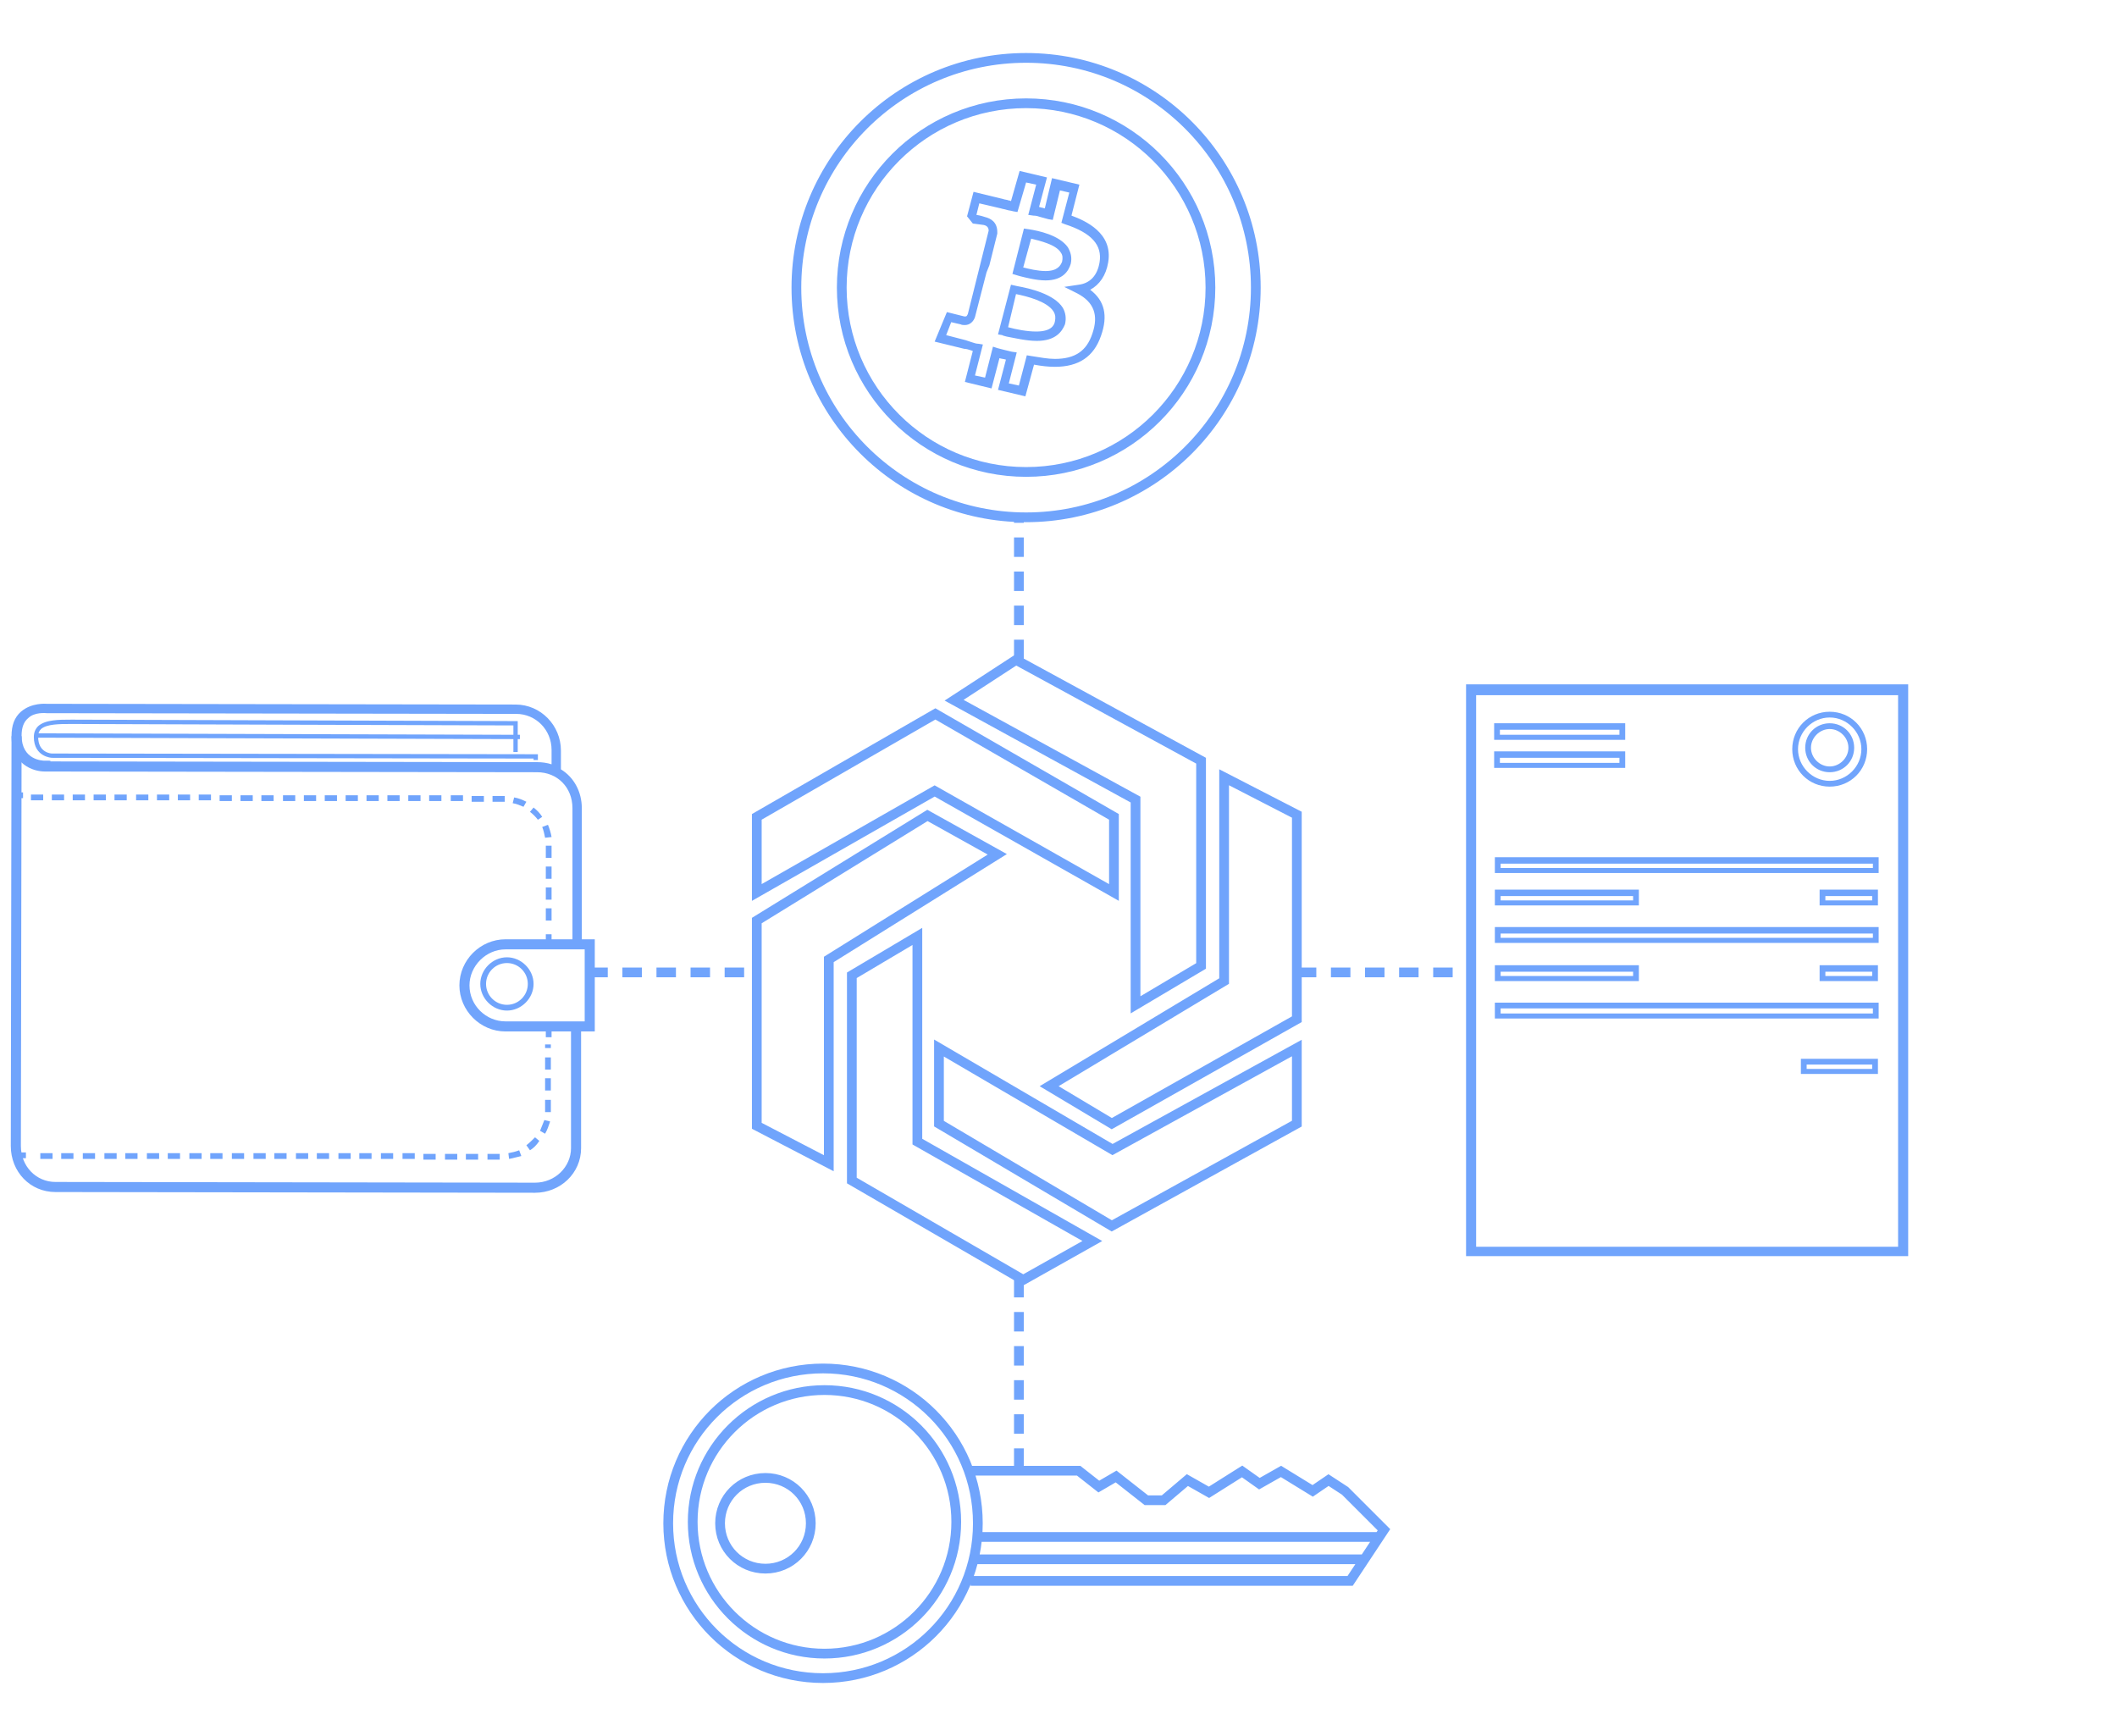 <?xml version="1.0" encoding="utf-8"?>
<!-- Generator: Adobe Illustrator 18.1.1, SVG Export Plug-In . SVG Version: 6.00 Build 0)  -->
<!DOCTYPE svg PUBLIC "-//W3C//DTD SVG 1.1//EN" "http://www.w3.org/Graphics/SVG/1.1/DTD/svg11.dtd">
<svg version="1.1" id="svg-solutions" xmlns="http://www.w3.org/2000/svg" xmlns:xlink="http://www.w3.org/1999/xlink" x="0px"
	 y="0px" width="400px" height="328px" viewBox="-152 180 294 241" enable-background="new -152 180 294 241" xml:space="preserve">
<g id="wallet_1_">
	
		<line id="line1" fill="none" stroke="#70A4FC" stroke-width="1.353" stroke-miterlimit="10" stroke-dasharray="2.705,2.029" x1="-70.3" y1="315" x2="-46.9" y2="315"/>
	<g id="wallet">
		<g>
			<path fill="#70A4FC" d="M-77.7,345.6l-66.6-0.1c-3.5,0-6.2-2.8-6.2-6.4l0.1-56.9l1.4,0l-0.1,56.9c0,2.8,2.1,5,4.8,5l66.6,0.1
				c2.8,0,5-2.2,5-4.8v-16.8h1.4v16.8C-71.3,342.9-74.2,345.6-77.7,345.6z"/>
		</g>
		<g>
			<path fill="#70A4FC" d="M-71.1,310.7h-1.4v-18.5c0-2.9-2.1-5-4.9-5l-68.4-0.1c-1.6,0-4.6-1-4.6-4.9c0-1.5,0.4-2.6,1.3-3.4
				c1.5-1.3,3.5-1.1,3.6-1.1l65.1,0.1c3.5,0,6.3,2.9,6.3,6.4v2.6c1.8,1.1,2.9,3.1,2.9,5.4V310.7z M-145,285.7l67.6,0.1
				c0.7,0,1.4,0.1,2,0.3v-2c0-2.8-2.2-5-4.9-5l-65.2-0.1c-0.1,0-1.7-0.2-2.6,0.7c-0.6,0.5-0.9,1.3-0.9,2.4c0,3.4,2.9,3.5,3.2,3.5
				H-145z"/>
		</g>
		<g>
			<g>
				<g>
					<rect x="-76.2" y="309.7" fill="#70A4FC" width="0.8" height="1.4"/>
				</g>
				<g>
					<path fill="#70A4FC" d="M-75.4,307.8h-0.8v-1.7h0.8V307.8z M-75.4,304.9h-0.8v-1.7h0.8V304.9z M-75.4,302h-0.8v-1.7h0.8V302z
						 M-75.4,299.1h-0.8v-1.7h0.8V299.1z M-76.3,296.3c-0.1-0.5-0.2-1-0.4-1.5l0.8-0.3c0.2,0.5,0.4,1.1,0.5,1.7L-76.3,296.3z
						 M-77.3,293.8c-0.3-0.4-0.7-0.8-1.1-1.1l0.5-0.6c0.5,0.4,0.9,0.8,1.2,1.3L-77.3,293.8z M-79.3,292c-0.5-0.2-0.9-0.4-1.5-0.5
						l0.2-0.8c0.6,0.1,1.1,0.3,1.7,0.6L-79.3,292z M-81.9,291.3c-0.1,0-0.2,0-0.3,0l-1.4,0l0-0.8l1.4,0c0.1,0,0.2,0,0.3,0
						L-81.9,291.3z M-84.8,291.3l-1.7,0l0-0.8l1.7,0L-84.8,291.3z M-87.7,291.2l-1.7,0l0-0.8l1.7,0L-87.7,291.2z M-90.7,291.2
						l-1.7,0l0-0.8l1.7,0L-90.7,291.2z M-93.6,291.2l-1.7,0l0-0.8l1.7,0L-93.6,291.2z M-96.5,291.2l-1.7,0l0-0.8l1.7,0L-96.5,291.2z
						 M-99.4,291.2l-1.7,0l0-0.8l1.7,0L-99.4,291.2z M-102.3,291.2l-1.7,0l0-0.8l1.7,0L-102.3,291.2z M-105.2,291.2l-1.7,0l0-0.8
						l1.7,0L-105.2,291.2z M-108.1,291.2l-1.7,0l0-0.8l1.7,0L-108.1,291.2z M-111,291.2l-1.7,0l0-0.8l1.7,0L-111,291.2z M-114,291.2
						l-1.7,0l0-0.8l1.7,0L-114,291.2z M-116.9,291.2l-1.7,0l0-0.8l1.7,0L-116.9,291.2z M-119.8,291.2l-1.7,0l0-0.8l1.7,0
						L-119.8,291.2z M-122.7,291.1l-1.7,0l0-0.8l1.7,0L-122.7,291.1z M-125.6,291.1l-1.7,0l0-0.8l1.7,0L-125.6,291.1z M-128.5,291.1
						l-1.7,0l0-0.8l1.7,0L-128.5,291.1z M-131.4,291.1l-1.7,0l0-0.8l1.7,0L-131.4,291.1z M-134.4,291.1l-1.7,0l0-0.8l1.7,0
						L-134.4,291.1z M-137.3,291.1l-1.7,0l0-0.8l1.7,0L-137.3,291.1z M-140.2,291.1l-1.7,0l0-0.8l1.7,0L-140.2,291.1z M-143.1,291.1
						l-1.7,0l0-0.8l1.7,0L-143.1,291.1z M-146,291.1l-1.7,0l0-0.8l1.7,0L-146,291.1z"/>
				</g>
				<g>
					<rect x="-150" y="290" fill="#70A4FC" width="1.2" height="0.8"/>
				</g>
			</g>
		</g>
		<g>
			<g>
				<g>
					<rect x="-149.5" y="340" fill="#70A4FC" width="1.1" height="0.8"/>
				</g>
				<g>
					<path fill="#70A4FC" d="M-82.6,341l-1.7,0l0-0.8l1.7,0L-82.6,341z M-85.6,341l-1.7,0l0-0.8l1.7,0L-85.6,341z M-88.5,341l-1.7,0
						l0-0.8l1.7,0L-88.5,341z M-91.5,341l-1.7,0l0-0.8l1.7,0L-91.5,341z M-94.4,340.9l-1.7,0l0-0.8l1.7,0L-94.4,340.9z M-97.4,340.9
						l-1.7,0l0-0.8l1.7,0L-97.4,340.9z M-100.4,340.9l-1.7,0l0-0.8l1.7,0L-100.4,340.9z M-103.3,340.9l-1.7,0l0-0.8l1.7,0
						L-103.3,340.9z M-106.3,340.9l-1.7,0l0-0.8l1.7,0L-106.3,340.9z M-109.2,340.9l-1.7,0l0-0.8l1.7,0L-109.2,340.9z M-112.2,340.9
						l-1.7,0l0-0.8l1.7,0L-112.2,340.9z M-115.1,340.9l-1.7,0l0-0.8l1.7,0L-115.1,340.9z M-118.1,340.9l-1.7,0l0-0.8l1.7,0
						L-118.1,340.9z M-121.1,340.9l-1.7,0l0-0.8l1.7,0L-121.1,340.9z M-124,340.9l-1.7,0l0-0.8l1.7,0L-124,340.9z M-127,340.9
						l-1.7,0l0-0.8l1.7,0L-127,340.9z M-81.3,340.9l-0.1-0.8c0.5-0.1,1-0.2,1.5-0.4l0.3,0.8C-80.1,340.6-80.7,340.8-81.3,340.9z
						 M-129.9,340.9l-1.7,0l0-0.8l1.7,0L-129.9,340.9z M-132.9,340.9l-1.7,0l0-0.8l1.7,0L-132.9,340.9z M-135.8,340.9l-1.7,0l0-0.8
						l1.7,0L-135.8,340.9z M-138.8,340.9l-1.7,0l0-0.8l1.7,0L-138.8,340.9z M-141.8,340.9l-1.7,0l0-0.8l1.7,0L-141.8,340.9z
						 M-144.7,340.9l-1.7,0l0-0.8l1.7,0L-144.7,340.9z M-78.4,339.7l-0.5-0.7c0.4-0.3,0.8-0.7,1.2-1.1l0.6,0.5
						C-77.5,339-77.9,339.4-78.4,339.7z M-76.3,337.4l-0.7-0.4c0.2-0.5,0.4-1,0.6-1.5l0.8,0.2C-75.8,336.3-76,336.9-76.3,337.4z
						 M-75.5,334.4l-0.8,0c0-0.1,0-0.2,0-0.3v-1.4h0.8v1.4C-75.5,334.2-75.5,334.3-75.5,334.4z M-75.5,331.4h-0.8v-1.7h0.8V331.4z
						 M-75.5,328.5h-0.8v-1.7h0.8V328.5z M-75.5,325.5h-0.8V325h0.8V325.5z"/>
				</g>
				<g>
					<rect x="-76.2" y="322.8" fill="#70A4FC" width="0.8" height="1.2"/>
				</g>
			</g>
		</g>
		<g>
			<path fill="#70A4FC" d="M-69.4,323.2h-12.4c-3.5,0-6.4-2.9-6.4-6.4c0-3.5,2.9-6.4,6.4-6.4h12.4V323.2z M-81.8,311.8
				c-2.7,0-5,2.3-5,5c0,2.8,2.3,5,5,5h11v-10H-81.8z"/>
		</g>
		<g>
			<path fill="#70A4FC" d="M-81.6,320.3c-2,0-3.7-1.7-3.7-3.7s1.7-3.7,3.7-3.7c2,0,3.7,1.7,3.7,3.7S-79.6,320.3-81.6,320.3z
				 M-81.6,313.7c-1.6,0-2.9,1.3-2.9,2.9s1.3,2.9,2.9,2.9c1.6,0,2.9-1.3,2.9-2.9S-80,313.7-81.6,313.7z"/>
		</g>
		<g>
			<path fill="#70A4FC" d="M-77.3,285.5h-0.6v-0.2l-66.9-0.1c0,0-2.5-0.1-2.5-2.9c0-0.6,0.2-1.1,0.6-1.5c1-0.9,2.9-0.9,4.5-0.9
				c0.2,0,0.4,0,0.6,0c2.2,0,60.6,0.2,61.2,0.2l0.3,0v4.3h-0.6v-3.7c-4.6,0-58.8-0.2-60.9-0.2c-0.2,0-0.4,0-0.6,0
				c-1.5,0-3.3,0-4.1,0.7c-0.3,0.3-0.4,0.6-0.4,1.1c0,2.2,1.8,2.3,1.9,2.3l67.5,0.1V285.5z"/>
		</g>
		<g>
			
				<rect x="-147" y="281.9" transform="matrix(1 2.979075e-03 -2.979075e-03 1 0.84 0.339)" fill="#70A4FC" width="67.2" height="0.6"/>
		</g>
	</g>
</g>
<g id="invoice_1_">
	
		<line id="line2" fill="none" stroke="#70A4FC" stroke-width="1.353" stroke-miterlimit="10" stroke-dasharray="2.705,2.029" x1="28.1" y1="315" x2="52.1" y2="315"/>
	<path id="invoice" fill="#70A4FC" d="M113,354.4H51.6v-79.4H113V354.4z M53,353.1h58.6v-76.6H53V353.1z M73.7,282.7H55.5v-2.3h18.2
		V282.7z M56.3,282h16.6v-0.7H56.3V282z M73.7,286.6H55.5v-2.3h18.2V286.6z M56.3,285.9h16.6v-0.7H56.3V285.9z M102.1,289.2
		c-2.9,0-5.2-2.3-5.2-5.2s2.3-5.2,5.2-5.2c2.9,0,5.2,2.3,5.2,5.2S105,289.2,102.1,289.2z M102.1,279.6c-2.4,0-4.4,2-4.4,4.4
		s2,4.4,4.4,4.4s4.4-2,4.4-4.4S104.5,279.6,102.1,279.6z M102.1,287.2c-1.9,0-3.4-1.5-3.4-3.4s1.5-3.4,3.4-3.4s3.4,1.5,3.4,3.4
		S104,287.2,102.1,287.2z M102.1,281.2c-1.4,0-2.6,1.2-2.6,2.6s1.2,2.6,2.6,2.6s2.6-1.2,2.6-2.6S103.5,281.2,102.1,281.2z
		 M108.9,301.2H55.6v-2.2h53.3V301.2z M56.4,300.5h51.7v-0.6H56.4V300.5z M75.6,305.7h-20v-2.2h20V305.7z M56.4,305h18.4v-0.6H56.4
		V305z M75.6,316.2h-20v-2.2h20V316.2z M56.4,315.5h18.4v-0.6H56.4V315.5z M108.8,305.7h-8.1v-2.2h8.1V305.7z M101.5,305h6.5v-0.6
		h-6.5V305z M108.8,316.2h-8.1v-2.2h8.1V316.2z M101.5,315.5h6.5v-0.6h-6.5V315.5z M108.8,329.1H98.1V327h10.7V329.1z M98.9,328.4
		h9.1v-0.6h-9.1V328.4z M108.9,310.9H55.6v-2.2h53.3V310.9z M56.4,310.2h51.7v-0.6H56.4V310.2z M108.9,321.4H55.6v-2.2h53.3V321.4z
		 M56.4,320.7h51.7V320H56.4V320.7z"/>
</g>
<g id="key_1_">
	
		<line id="line3" fill="none" stroke="#70A4FC" stroke-width="1.353" stroke-miterlimit="10" stroke-dasharray="2.705,2.029" x1="-10.5" y1="383.8" x2="-10.5" y2="357.6"/>
	<path id="key" fill="none" stroke="#70A4FC" stroke-width="1.353" stroke-miterlimit="10" d="M-37.7,370
		c11.9,0,21.5,9.6,21.5,21.5S-25.8,413-37.7,413s-21.5-9.6-21.5-21.5S-49.6,370-37.7,370z M-37.5,373c10.1,0,18.3,8.2,18.3,18.3
		s-8.2,18.3-18.3,18.3s-18.3-8.2-18.3-18.3S-47.6,373-37.5,373z M-45.7,385.2c3.5,0,6.3,2.8,6.3,6.3s-2.8,6.3-6.3,6.3
		s-6.3-2.8-6.3-6.3S-49.2,385.2-45.7,385.2z M-17.2,399.5h52.7l4.7-7.1l-5.4-5.4l-2.3-1.5l-2.2,1.5l-4.4-2.7l-3,1.7l-2.4-1.7
		l-4.6,2.9l-3-1.7l-3.3,2.8H7.2L3,385l-2.4,1.4l-2.8-2.2h-15 M-16.2,393.4h55.8 M37.6,396.5h-54.8"/>
</g>
<g id="bitcoin_1_">
	
		<line id="line4" fill="none" stroke="#70A4FC" stroke-width="1.353" stroke-miterlimit="10" stroke-dasharray="2.705,2.029" x1="-10.5" y1="271.5" x2="-10.5" y2="252.1"/>
	<g id="bitcoin">
		<circle fill="none" stroke="#70A4FC" stroke-width="1.353" stroke-miterlimit="10" cx="-9.5" cy="219.9" r="31.9"/>
		<circle fill="none" stroke="#70A4FC" stroke-width="1.353" stroke-miterlimit="10" cx="-9.5" cy="219.9" r="25.6"/>
		<g>
			<g>
				<g>
					<path fill="#70A4FC" d="M-9.6,235l-3.8-0.9l1.1-4.2c-0.3-0.1-0.6-0.1-0.9-0.2l-1.1,4.2L-18,233l1.1-4.3c-0.1,0-0.2-0.1-0.3-0.1
						c-0.3-0.1-0.6-0.2-0.9-0.2l-4.1-1l1.7-4.1l2.4,0.6c0.1,0,0.2,0,0.2,0c0.2,0,0.2-0.2,0.3-0.3l2.9-11.6c0-0.4-0.2-0.7-0.7-0.8
						l-1.5-0.2l-0.8-1l0.9-3.4l4.1,1c0.3,0.1,0.6,0.1,0.8,0.2c0.1,0,0.2,0,0.3,0.1l1.2-4.2l3.8,0.9l-1.1,4.1c0.1,0,0.3,0.1,0.4,0.1
						c0.1,0,0.3,0.1,0.4,0.1l1-4.2l3.8,0.9l-1.1,4.3c1.9,0.7,5.8,2.4,5.1,6.5c-0.3,1.8-1.2,3.1-2.5,3.8c2,1.5,2.5,3.6,1.5,6.4
						c-1,2.9-3.1,4.3-6.4,4.3c0,0,0,0,0,0c-0.9,0-1.8-0.1-2.9-0.3L-9.6,235z M-15,217.8l-1.6,6.2c-0.2,0.6-0.7,1.1-1.4,1.1
						c-0.2,0-0.4,0-0.6-0.1l-1.3-0.3l-0.7,1.8l2.7,0.7c0.3,0.1,0.6,0.2,0.9,0.3c0.3,0.1,0.6,0.2,0.9,0.2l0.6,0.1l-1.1,4.3l1.4,0.3
						l1.1-4.3l0.6,0.2c0.7,0.2,1.2,0.3,2,0.5l0.7,0.1l-1.1,4.3l1.4,0.3l1.1-4.2l0.6,0.1c1.3,0.2,2.3,0.4,3.3,0.4
						c2.8,0,4.4-1.1,5.2-3.5c0.9-2.6,0.2-4.4-2.1-5.6l-1.8-0.9l2-0.3c1.6-0.2,2.6-1.3,2.9-3.1c0.4-2.4-1.1-4.1-4.8-5.3l-0.5-0.2
						l1.1-4.2l-1.3-0.3l-1,4.1l-0.6-0.1c-0.4-0.1-0.7-0.2-1.1-0.3c-0.3-0.1-0.6-0.2-1-0.2l-0.7-0.1l1.1-4.2l-1.4-0.3l-1.2,4.1
						l-0.6-0.1c-0.3-0.1-0.6-0.1-0.9-0.2c-0.3-0.1-0.5-0.1-0.8-0.2l-3-0.7l-0.4,1.6c0.6,0.1,0.9,0.2,1.2,0.3l0,0
						c0.8,0.2,1.7,0.7,1.7,2.1l0,0.2l-1.1,4.4 M-8,227.3c-1.5,0-3.1-0.4-4.2-0.6c-0.3-0.1-0.5-0.1-0.6-0.2l-0.6-0.1l1.8-6.9l0.9,0.2
						c1.7,0.3,5.1,1.1,6.3,3c0.4,0.7,0.5,1.5,0.3,2.3C-4.5,226-5.4,227.3-8,227.3z M-12,225.4C-12,225.4-11.9,225.4-12,225.4
						c1.1,0.3,2.6,0.6,3.9,0.6c2,0,2.5-0.8,2.6-1.4c0.1-0.5,0.1-0.9-0.2-1.4c-0.9-1.4-3.7-2.1-5.2-2.4L-12,225.4z M-6.8,218.9
						c-1.3,0-2.8-0.4-3.6-0.6l-1-0.3l1.6-6.3l0.7,0.1c1.3,0.2,4.2,0.8,5.4,2.5c0.4,0.7,0.6,1.4,0.4,2.3
						C-3.6,217.6-4.4,218.9-6.8,218.9z M-9.9,217.1c0.8,0.2,2,0.5,3.1,0.5c1.7,0,2.1-0.8,2.3-1.3c0.1-0.5,0.1-0.9-0.2-1.3
						c-0.7-1.1-2.9-1.6-4.1-1.9L-9.9,217.1z"/>
				</g>
			</g>
		</g>
	</g>
</g>
<path id="logo" fill="none" stroke="#70A4FC" stroke-width="1.353" stroke-miterlimit="10" d="M-21.6,336l24,14.2L28.1,336v-10.5
	L2.5,339.6l-24.1-14.1V336z M2.4,336l25.7-14.5v-28.4L18,287.9v28.3l-24.3,14.6L2.4,336z M-33.7,315.4v28.5l23.8,13.8l9.6-5.4
	l-24.3-13.8v-28.5L-33.7,315.4z M2.7,293.4l-24.8-14.3l-24.8,14.3v10.5l24.7-14.1l24.9,14.1V293.4z M-23.2,293.2l-23.7,14.6v28.5
	l10,5.2v-28.3l23.4-14.6L-23.2,293.2z M14.8,314.1v-28.5l-25.7-14l-8.6,5.6L5.7,291v28.5L14.8,314.1z"/>
</svg>
